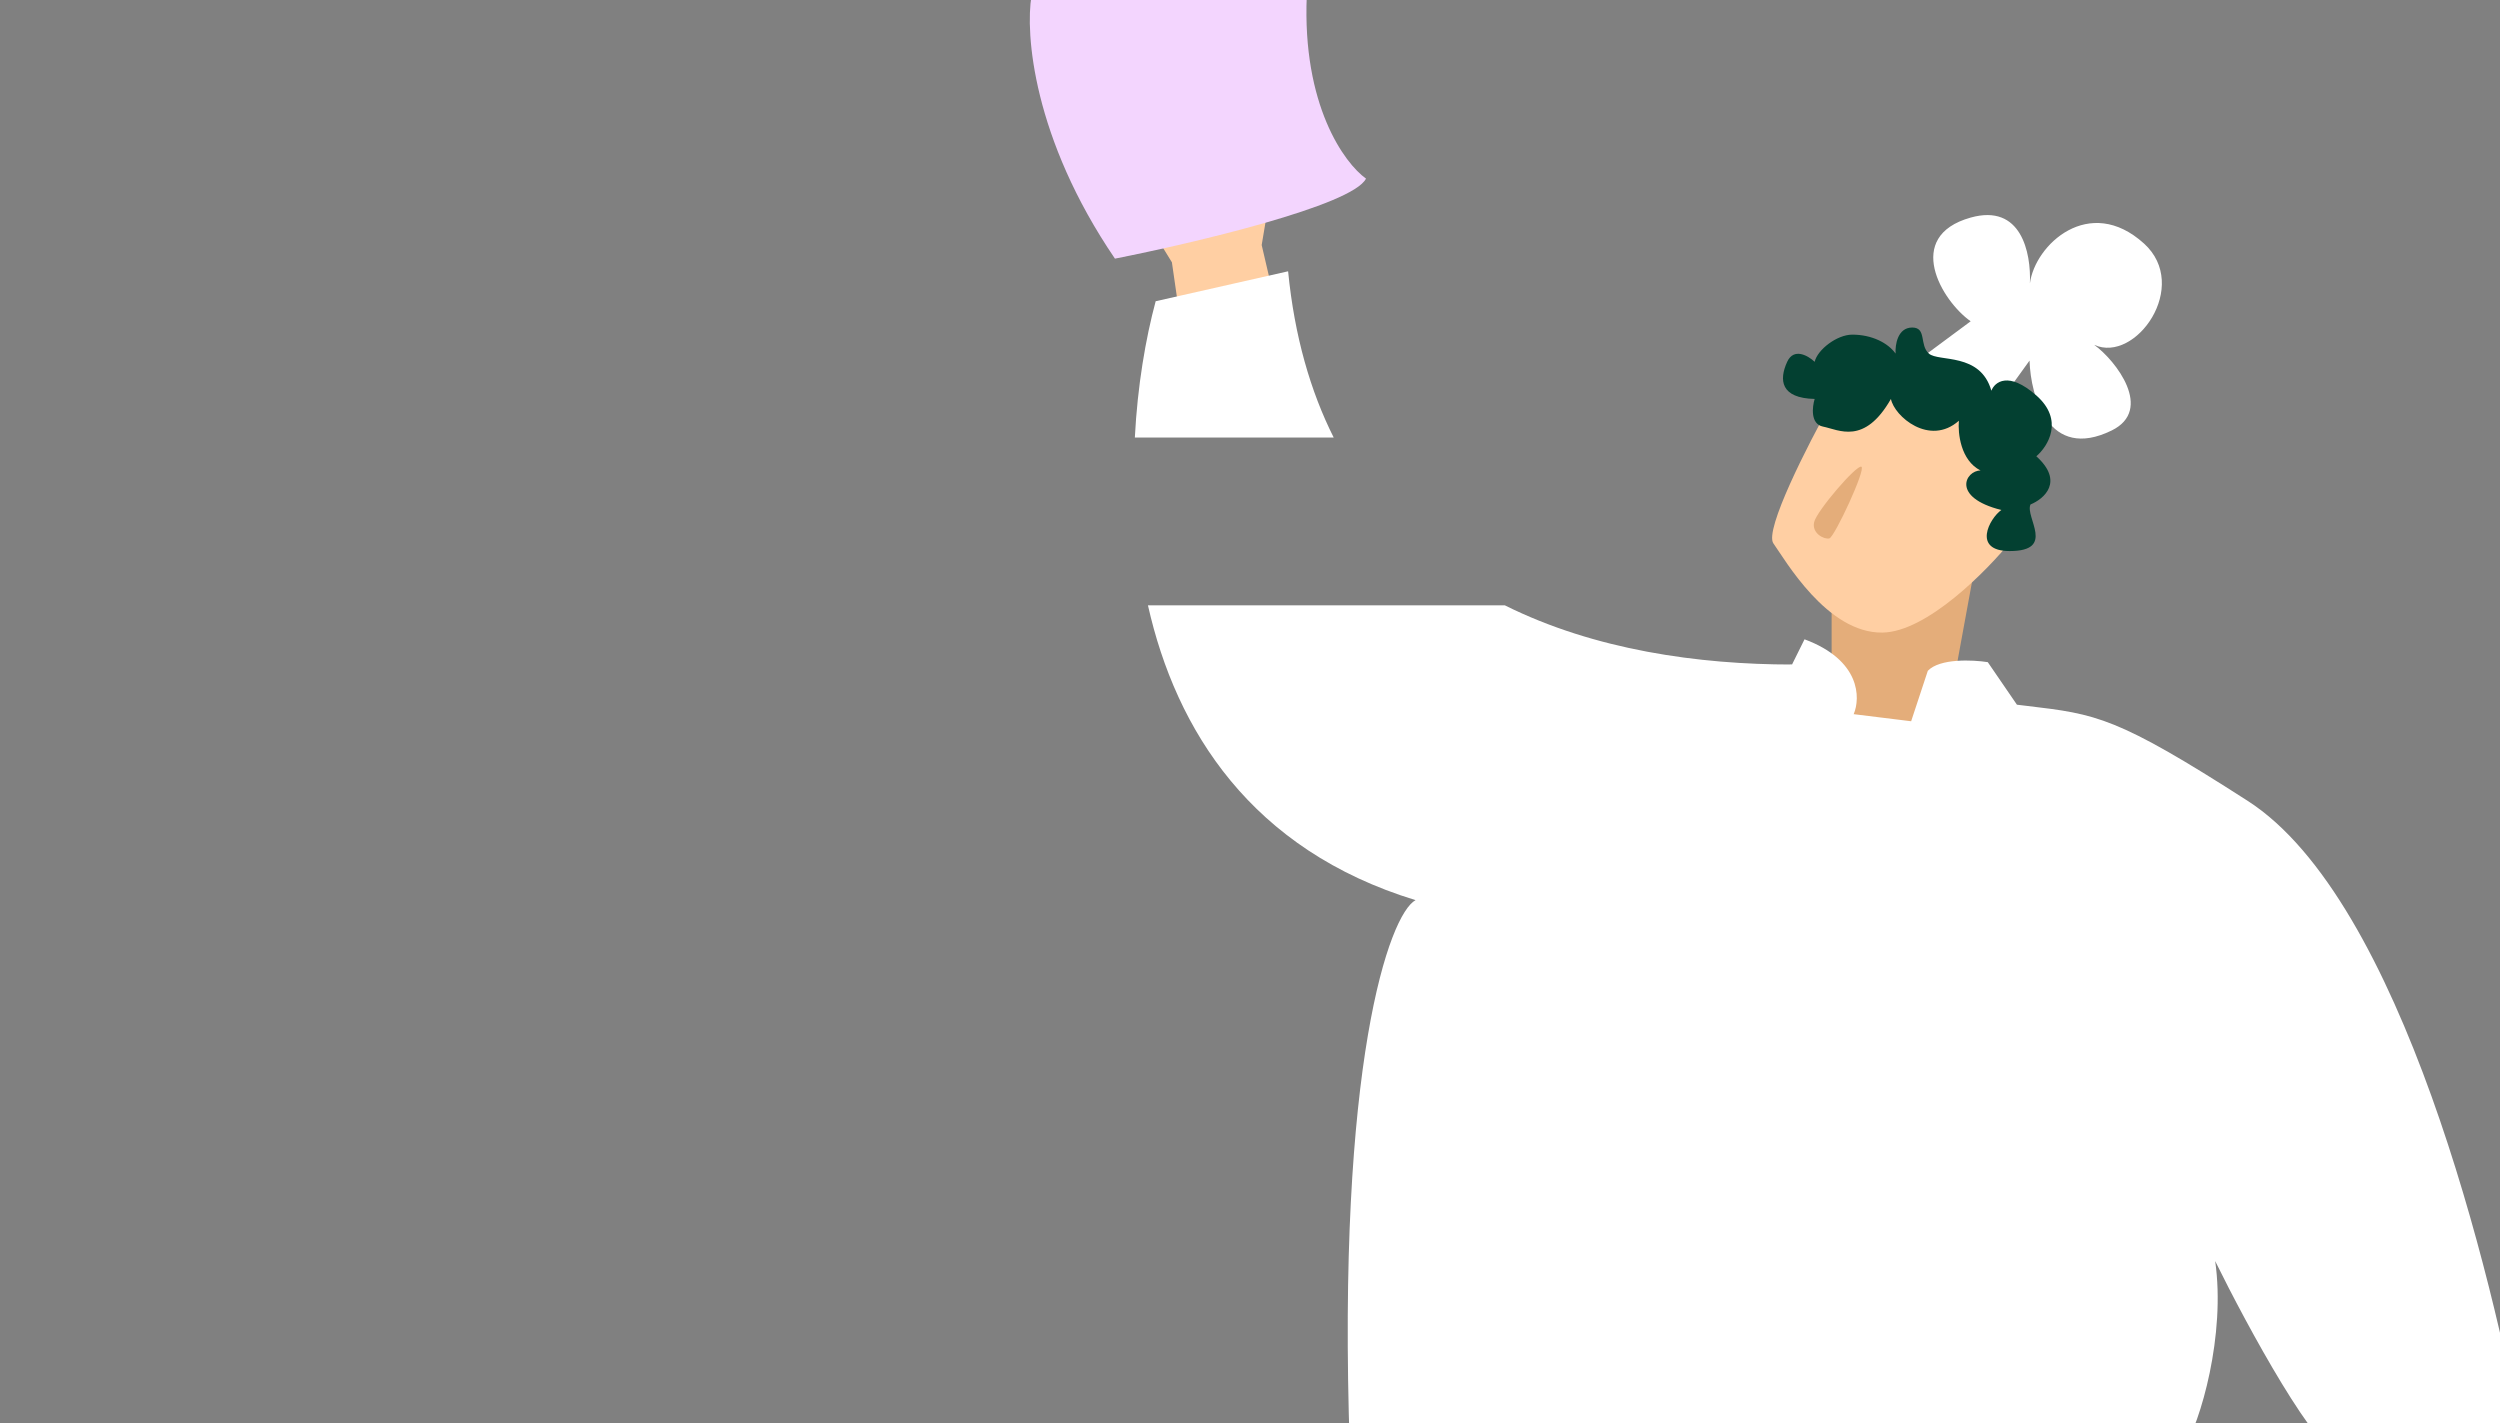<svg width="1177" height="670" viewBox="0 0 1177 670" fill="none" xmlns="http://www.w3.org/2000/svg">
<rect x="0" y="0" width="1177" height="670" fill="#808080" stroke="none"/>
<path d="M862.328 360.702V277.917L930.964 260.098L912.531 360.702H862.328Z" fill="#E4AD7A"/>
<path d="M834.923 255.85C830.5 249.665 851.245 209.093 862.171 189.581L907.978 183.322L947.073 202.835V254.378C935.489 268.736 907.11 297.527 886.259 297.821C860.196 298.189 840.451 263.582 834.923 255.85Z" fill="#FFCFA3"/>
<path d="M933.643 200.091C908.345 190.326 901.239 176.787 900.849 171.238L927.787 151.263C914.123 141.645 896.164 111.313 927.787 102.435C951.577 95.756 956.287 118.864 955.682 133.436C958.039 115.142 983.711 91.375 1009.38 114.642C1031.42 134.611 1005.48 171.238 985.959 162.36C996.17 169.759 1014.07 192.95 994.158 202.681C964.486 217.181 956.027 186.774 955.507 169.759L933.643 200.091Z" fill="white"/>
<path d="M841.403 170.347C844.54 163.505 851.336 167.496 854.342 170.347C855.649 164.645 864.816 157.547 872.054 157.547C881.374 157.547 888.914 161.513 892.443 166.471C892.182 162.381 893.384 154.2 900.285 154.2C907.186 154.2 903.56 162.439 908.127 166.471C912.694 170.503 932.355 165.792 937.534 183.949C939.103 179.858 945.533 174.578 958.707 186.18C971.882 197.782 964.197 210.103 958.707 214.813C971.882 226.713 962.367 234.894 955.963 237.497C953.218 243.446 968.118 259.436 946.16 259.436C928.391 259.436 936.619 244.066 942.239 240.1C918.4 234.15 925.379 221.507 932.437 221.507C923.027 216.747 921.72 203.905 922.243 198.079C908.441 210.276 891.819 196.005 890.251 187.824C877.704 209.764 865.713 202.327 858.263 200.839C852.304 199.649 853.166 191.667 854.342 187.824C838.267 187.452 837.482 178.9 841.403 170.347Z" fill="#034031"/>
<path d="M854.111 245.774C855.381 240.491 874.015 218.75 876.336 219.724C878.656 220.699 863.694 252.867 861.255 253.479C858.815 254.092 852.841 251.058 854.111 245.774Z" fill="#E4AD7A"/>
<path d="M551.732 123.489L555.098 146.819L598.863 136.215L594 115.359L598.863 86.373L588.389 67.284L539.762 104.047L551.732 123.489Z" fill="#FFCFA3"/>
<path d="M843.495 312.959C819.81 363.958 772.749 519.358 776.539 682.357" stroke="#D3EDE7"/>
<path d="M524.917 121.768C486.277 65.02 482.639 15.611 485.649 -2H615.233C613.034 49.429 632.903 76.818 643.113 84.084C636.83 96.793 561.698 114.502 524.917 121.768Z" fill="#F3D5FE"/>
<ellipse rx="2.734" ry="3.35" transform="matrix(0.967 0.256 -0.284 0.959 908.232 381.988)" fill="#D3EDE7"/>
<ellipse rx="2.734" ry="3.35" transform="matrix(0.967 0.256 -0.284 0.959 893.33 437.578)" fill="#D3EDE7"/>
<ellipse rx="2.731" ry="3.355" transform="matrix(0.955 0.298 -0.33 0.944 877.355 500.555)" fill="#D3EDE7"/>
<ellipse rx="2.739" ry="3.344" transform="matrix(0.981 0.195 -0.217 0.976 869.923 560.002)" fill="#D3EDE7"/>
<ellipse rx="2.742" ry="3.34" transform="matrix(0.989 0.147 -0.164 0.986 864.054 622.003)" fill="#D3EDE7"/>
<ellipse rx="2.734" ry="3.35" transform="matrix(0.967 0.256 -0.284 0.959 840.062 371.446)" fill="#D3EDE7"/>
<ellipse rx="2.734" ry="3.35" transform="matrix(0.967 0.256 -0.284 0.959 825.16 427.036)" fill="#D3EDE7"/>
<ellipse rx="2.731" ry="3.355" transform="matrix(0.955 0.298 -0.33 0.944 809.762 487.098)" fill="#D3EDE7"/>
<ellipse rx="2.739" ry="3.344" transform="matrix(0.981 0.195 -0.217 0.976 801.165 553.742)" fill="#D3EDE7"/>
<ellipse rx="2.742" ry="3.34" transform="matrix(0.989 0.147 -0.164 0.986 795.048 619.077)" fill="#D3EDE7"/>
<path fill-rule="evenodd" clip-rule="evenodd" d="M872.71 336.228C875.978 328.561 875.926 310.778 849.573 300.983L843.691 312.855C799.954 312.855 750.788 306.082 708.493 285H540.455C553.701 343.907 589.131 400.136 666.439 423.785C654.151 430.463 629.234 500.418 635.508 682.357H1027.9C1036.01 669.743 1047.92 628.429 1042.9 593.704C1057.94 624.249 1091.14 685.638 1103.69 686.825C1116.24 688.012 1165.12 682.868 1188 680.147C1173.36 600.505 1130.64 423.56 1058.2 377.039C996.378 337.339 987.178 336.246 954.333 332.345C952.8 332.163 951.216 331.975 949.572 331.776L935.847 311.742C928.788 310.629 913.259 309.887 907.612 315.823L899.769 339.567L872.71 336.228ZM534.285 206H627.909C616.998 184.278 609.461 158.42 606.44 127.725L544.088 141.823C539.366 159.375 535.533 181.626 534.285 206Z" fill="white"/>
</svg>
